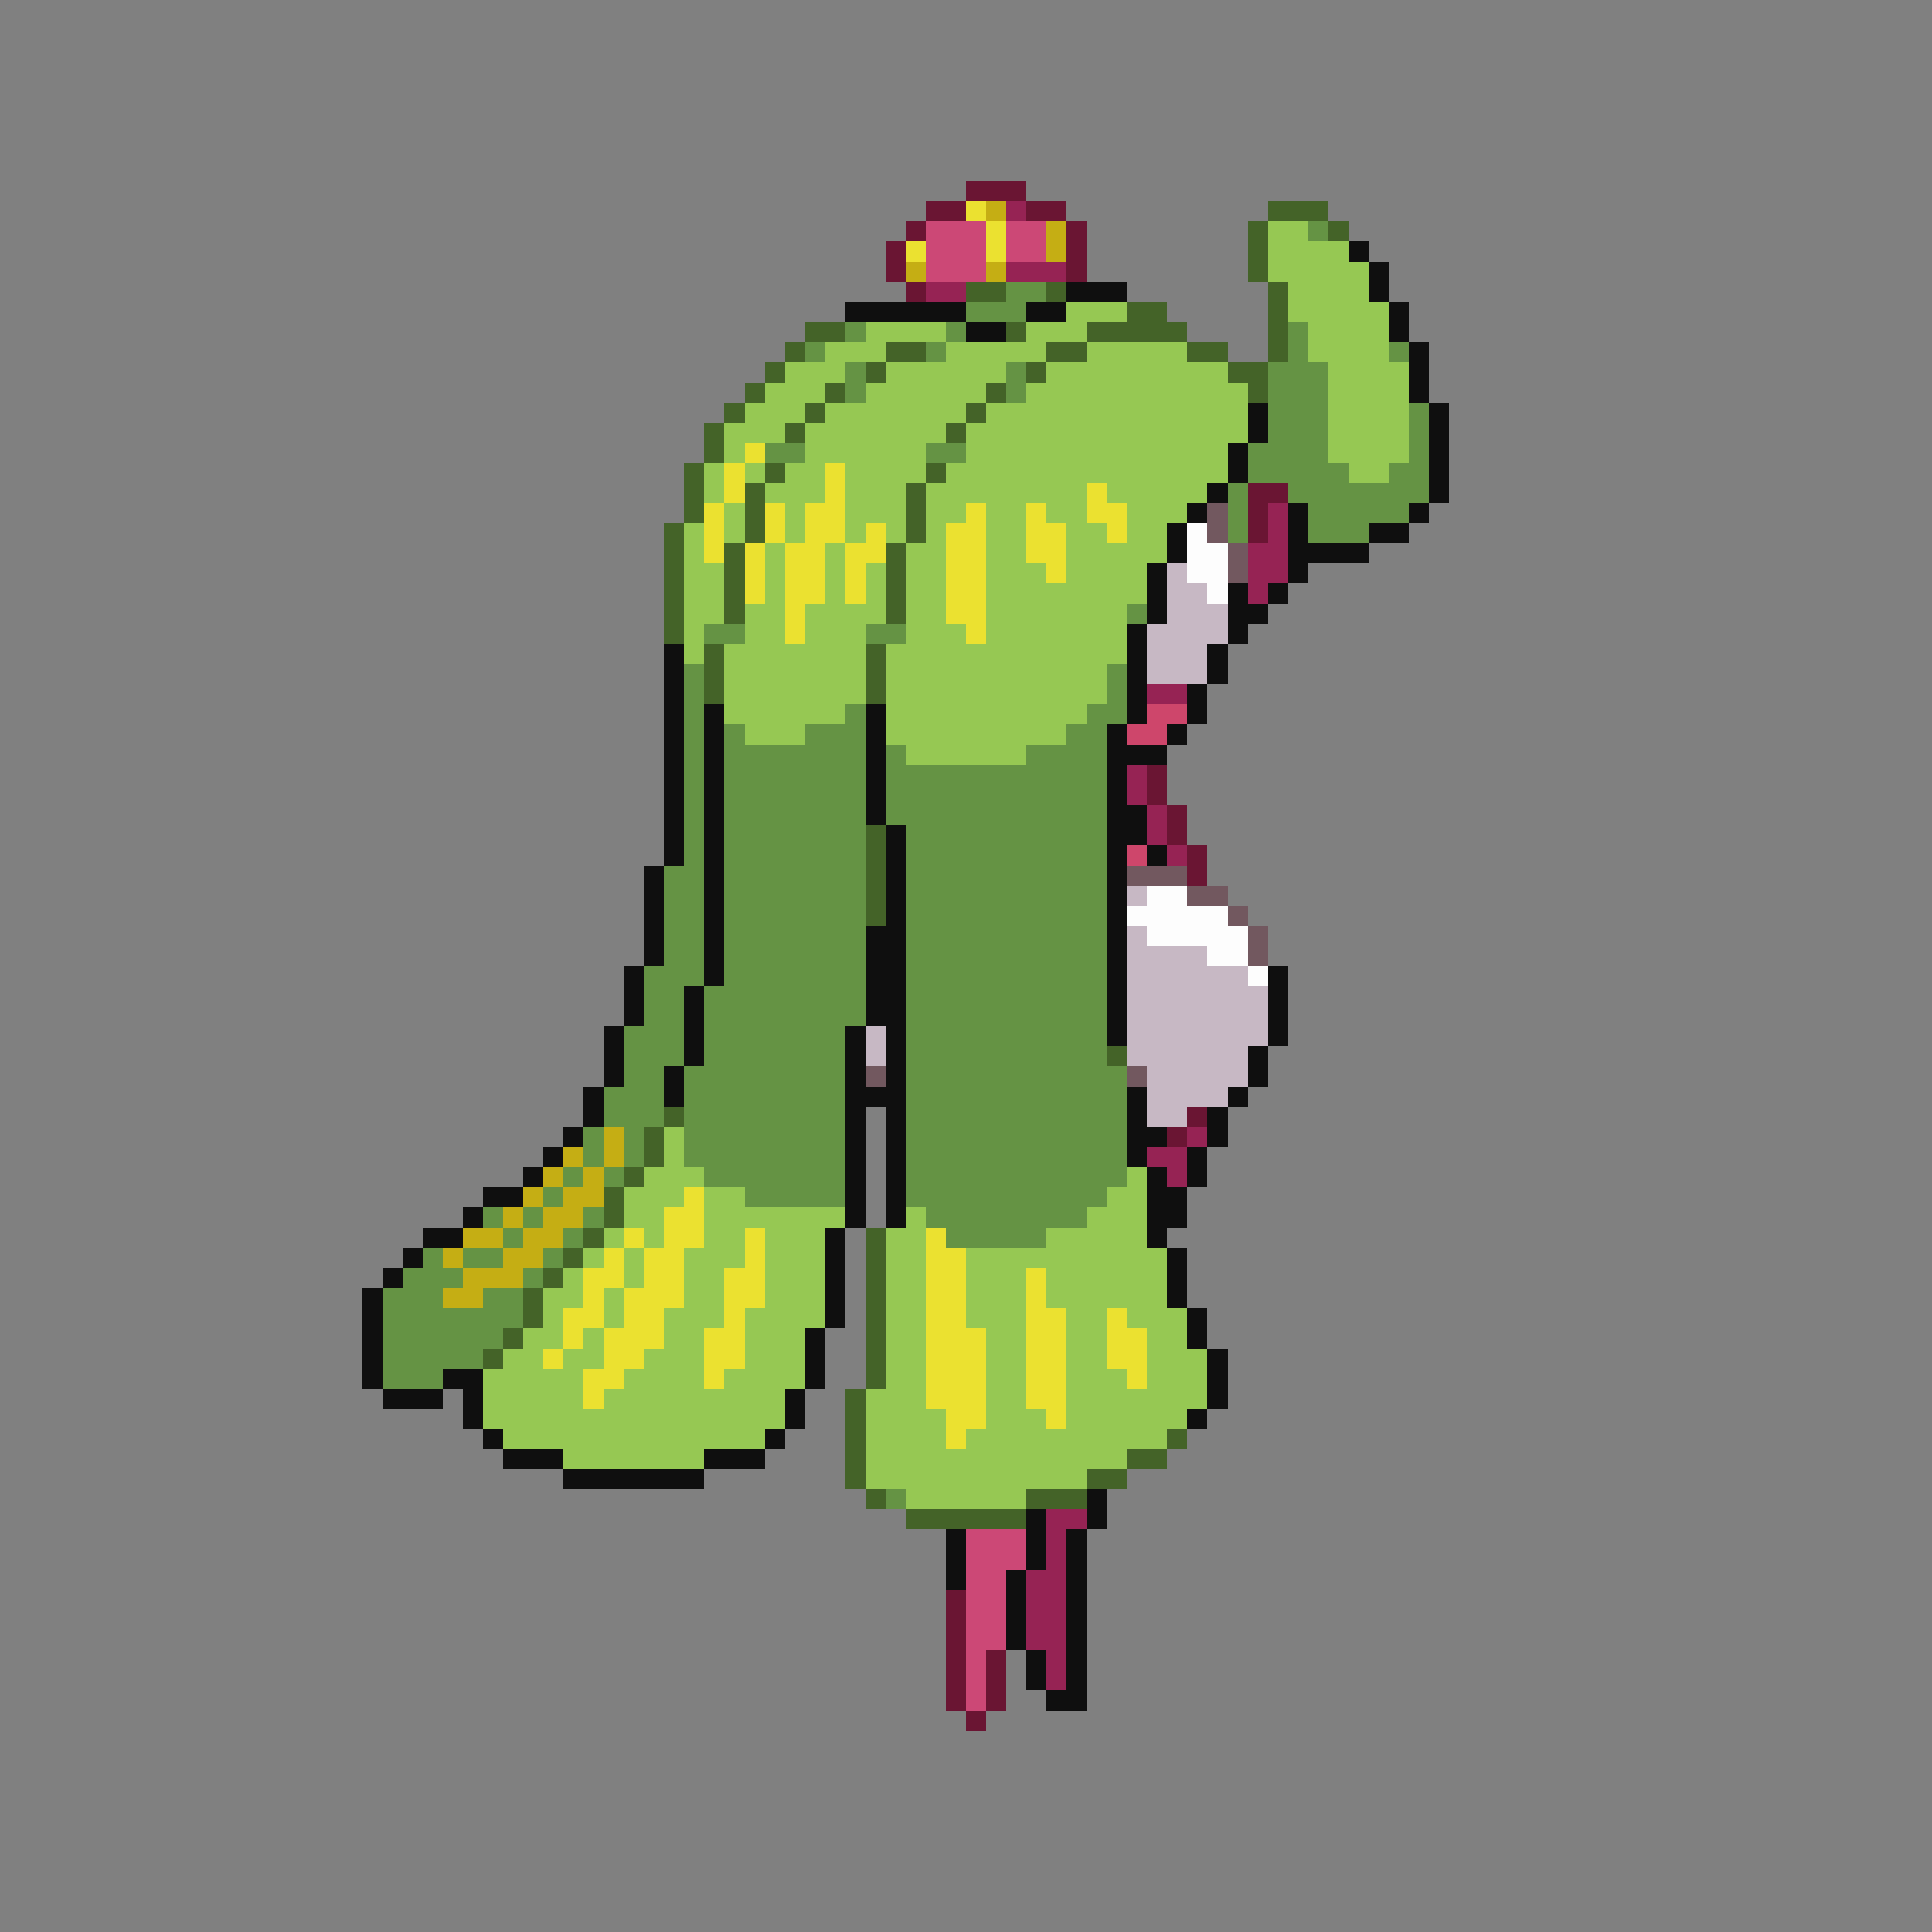 <svg xmlns="http://www.w3.org/2000/svg" viewBox="0 -0.5 96 96" shape-rendering="crispEdges">
<rect x="0" y="-0.5" width="96" height="96" fill="#808080" stroke="none"/>
<path stroke="#6a1533" d="M48 9h3M46 10h2M51 10h2M45 11h1M53 11h1M44 12h1M53 12h1M44 13h1M53 13h1M45 14h1M62 24h2M62 25h1M62 26h1M57 38h1M57 39h1M58 40h1M58 41h1M59 42h1M59 43h1M59 55h1M58 56h1M47 79h1M47 80h1M47 81h1M47 82h1M49 82h1M47 83h1M49 83h1M47 84h1M49 84h1M48 85h1" />
<path stroke="#ebe130" d="M48 10h1M49 11h1M45 12h1M49 12h1M37 22h1M36 23h1M41 23h1M36 24h1M41 24h1M54 24h1M35 25h1M38 25h1M40 25h2M48 25h1M51 25h1M54 25h2M35 26h1M38 26h1M40 26h2M43 26h1M47 26h2M51 26h2M55 26h1M35 27h1M37 27h1M39 27h2M42 27h2M47 27h2M51 27h2M37 28h1M39 28h2M42 28h1M47 28h2M52 28h1M37 29h1M39 29h2M42 29h1M47 29h2M39 30h1M47 30h2M39 31h1M48 31h1M34 59h1M33 60h2M31 61h1M33 61h2M37 61h1M46 61h1M30 62h1M32 62h2M37 62h1M46 62h2M29 63h2M32 63h2M36 63h2M46 63h2M51 63h1M29 64h1M31 64h3M36 64h2M46 64h2M51 64h1M28 65h2M31 65h2M36 65h1M46 65h2M51 65h2M55 65h1M28 66h1M30 66h3M35 66h2M46 66h3M51 66h2M55 66h2M27 67h1M30 67h2M35 67h2M46 67h3M51 67h2M55 67h2M29 68h2M35 68h1M46 68h3M51 68h2M56 68h1M29 69h1M46 69h3M51 69h2M47 70h2M52 70h1M47 71h1" />
<path stroke="#c5ae14" d="M49 10h1M52 11h1M52 12h1M45 13h1M49 13h1M30 56h1M28 57h1M30 57h1M27 58h1M29 58h1M26 59h1M28 59h2M25 60h1M27 60h2M23 61h2M26 61h2M22 62h1M25 62h2M23 63h3M22 64h2" />
<path stroke="#962354" d="M50 10h1M50 13h3M46 14h2M63 25h1M63 26h1M62 27h2M62 28h2M62 29h1M57 34h2M56 38h1M56 39h1M57 40h1M57 41h1M58 42h1M59 56h1M57 57h2M58 58h1M52 75h2M52 76h1M52 77h1M51 78h2M51 79h2M51 80h2M51 81h2M52 82h1M52 83h1" />
<path stroke="#446328" d="M63 10h3M62 11h1M66 11h1M62 12h1M62 13h1M48 14h2M52 14h1M63 14h1M56 15h2M63 15h1M40 16h2M50 16h1M54 16h5M63 16h1M39 17h1M44 17h2M52 17h2M59 17h2M63 17h1M38 18h1M43 18h1M51 18h1M61 18h2M37 19h1M41 19h1M49 19h1M62 19h1M36 20h1M40 20h1M48 20h1M35 21h1M39 21h1M47 21h1M35 22h1M34 23h1M38 23h1M46 23h1M34 24h1M37 24h1M45 24h1M34 25h1M37 25h1M45 25h1M33 26h1M37 26h1M45 26h1M33 27h1M36 27h1M44 27h1M33 28h1M36 28h1M44 28h1M33 29h1M36 29h1M44 29h1M33 30h1M36 30h1M44 30h1M33 31h1M35 32h1M43 32h1M35 33h1M43 33h1M35 34h1M43 34h1M43 41h1M43 42h1M43 43h1M43 44h1M43 45h1M55 52h1M33 55h1M32 56h1M32 57h1M31 58h1M30 59h1M30 60h1M29 61h1M43 61h1M28 62h1M43 62h1M27 63h1M43 63h1M26 64h1M43 64h1M26 65h1M43 65h1M25 66h1M43 66h1M24 67h1M43 67h1M43 68h1M42 69h1M42 70h1M42 71h1M58 71h1M42 72h1M56 72h2M42 73h1M54 73h2M43 74h1M51 74h3M45 75h6" />
<path stroke="#cc4876" d="M46 11h3M50 11h2M46 12h3M50 12h2M46 13h3M48 76h3M48 77h3M48 78h2M48 79h2M48 80h2M48 81h2M48 82h1M48 83h1M48 84h1" />
<path stroke="#96c853" d="M63 11h2M63 12h4M63 13h5M64 14h4M53 15h3M64 15h5M43 16h4M51 16h3M65 16h4M41 17h3M47 17h5M54 17h5M65 17h4M39 18h3M44 18h6M52 18h9M66 18h4M38 19h3M43 19h6M51 19h11M66 19h4M37 20h3M41 20h7M49 20h13M66 20h4M36 21h3M40 21h7M48 21h14M66 21h4M36 22h1M40 22h6M48 22h13M66 22h4M35 23h1M37 23h1M39 23h2M42 23h4M47 23h14M67 23h2M35 24h1M38 24h3M42 24h3M46 24h8M55 24h5M36 25h1M39 25h1M42 25h3M46 25h2M49 25h2M52 25h2M56 25h3M34 26h1M36 26h1M39 26h1M42 26h1M44 26h1M46 26h1M49 26h2M53 26h2M56 26h2M34 27h1M38 27h1M41 27h1M45 27h2M49 27h2M53 27h5M34 28h2M38 28h1M41 28h1M43 28h1M45 28h2M49 28h3M53 28h4M34 29h2M38 29h1M41 29h1M43 29h1M45 29h2M49 29h8M34 30h2M37 30h2M40 30h4M45 30h2M49 30h7M34 31h1M37 31h2M40 31h3M45 31h3M49 31h7M34 32h1M36 32h7M44 32h12M36 33h7M44 33h11M36 34h7M44 34h11M36 35h6M44 35h10M37 36h3M44 36h9M45 37h6M33 56h1M33 57h1M32 58h3M56 58h1M31 59h3M35 59h2M55 59h2M31 60h2M35 60h7M45 60h1M54 60h3M30 61h1M32 61h1M35 61h2M38 61h3M44 61h2M52 61h5M29 62h1M31 62h1M34 62h3M38 62h3M44 62h2M48 62h10M28 63h1M31 63h1M34 63h2M38 63h3M44 63h2M48 63h3M52 63h6M27 64h2M30 64h1M34 64h2M38 64h3M44 64h2M48 64h3M52 64h6M27 65h1M30 65h1M33 65h3M37 65h4M44 65h2M48 65h3M53 65h2M56 65h3M26 66h2M29 66h1M33 66h2M37 66h3M44 66h2M49 66h2M53 66h2M57 66h2M25 67h2M28 67h2M32 67h3M37 67h3M44 67h2M49 67h2M53 67h2M57 67h3M24 68h5M31 68h4M36 68h4M44 68h2M49 68h2M53 68h3M57 68h3M24 69h5M30 69h9M43 69h3M49 69h2M53 69h7M24 70h15M43 70h4M49 70h3M53 70h6M25 71h13M43 71h4M48 71h10M28 72h7M43 72h13M43 73h11M45 74h6" />
<path stroke="#659344" d="M65 11h1M50 14h2M48 15h3M42 16h1M47 16h1M64 16h1M40 17h1M46 17h1M64 17h1M69 17h1M42 18h1M50 18h1M63 18h3M42 19h1M50 19h1M63 19h3M63 20h3M70 20h1M63 21h3M70 21h1M38 22h2M46 22h2M62 22h4M70 22h1M62 23h5M69 23h2M61 24h1M64 24h7M61 25h1M65 25h5M61 26h1M65 26h3M56 30h1M35 31h2M43 31h2M34 33h1M55 33h1M34 34h1M55 34h1M34 35h1M42 35h1M54 35h2M34 36h1M36 36h1M40 36h3M53 36h2M34 37h1M36 37h7M44 37h1M51 37h4M34 38h1M36 38h7M44 38h11M34 39h1M36 39h7M44 39h11M34 40h1M36 40h7M44 40h11M34 41h1M36 41h7M45 41h10M34 42h1M36 42h7M45 42h10M33 43h2M36 43h7M45 43h10M33 44h2M36 44h7M45 44h10M33 45h2M36 45h7M45 45h10M33 46h2M36 46h7M45 46h10M33 47h2M36 47h7M45 47h10M32 48h3M36 48h7M45 48h10M32 49h2M35 49h8M45 49h10M32 50h2M35 50h8M45 50h10M31 51h3M35 51h7M45 51h10M31 52h3M35 52h7M45 52h10M31 53h2M34 53h8M45 53h11M30 54h3M34 54h8M45 54h11M30 55h3M34 55h8M45 55h11M29 56h1M31 56h1M34 56h8M45 56h11M29 57h1M31 57h1M34 57h8M45 57h11M28 58h1M30 58h1M35 58h7M45 58h11M27 59h1M37 59h5M45 59h10M24 60h1M26 60h1M29 60h1M46 60h8M25 61h1M28 61h1M47 61h5M21 62h1M23 62h2M27 62h1M20 63h3M26 63h1M19 64h3M24 64h2M19 65h7M19 66h6M19 67h5M19 68h3M44 74h1" />
<path stroke="#0f0f0f" d="M67 12h1M68 13h1M53 14h3M68 14h1M42 15h6M51 15h2M69 15h1M48 16h2M69 16h1M70 17h1M70 18h1M70 19h1M62 20h1M71 20h1M62 21h1M71 21h1M61 22h1M71 22h1M61 23h1M71 23h1M60 24h1M71 24h1M59 25h1M64 25h1M70 25h1M58 26h1M64 26h1M68 26h2M58 27h1M64 27h4M57 28h1M64 28h1M57 29h1M61 29h1M63 29h1M57 30h1M61 30h2M56 31h1M61 31h1M33 32h1M56 32h1M60 32h1M33 33h1M56 33h1M60 33h1M33 34h1M56 34h1M59 34h1M33 35h1M35 35h1M43 35h1M56 35h1M59 35h1M33 36h1M35 36h1M43 36h1M55 36h1M58 36h1M33 37h1M35 37h1M43 37h1M55 37h3M33 38h1M35 38h1M43 38h1M55 38h1M33 39h1M35 39h1M43 39h1M55 39h1M33 40h1M35 40h1M43 40h1M55 40h2M33 41h1M35 41h1M44 41h1M55 41h2M33 42h1M35 42h1M44 42h1M55 42h1M57 42h1M32 43h1M35 43h1M44 43h1M55 43h1M32 44h1M35 44h1M44 44h1M55 44h1M32 45h1M35 45h1M44 45h1M55 45h1M32 46h1M35 46h1M43 46h2M55 46h1M32 47h1M35 47h1M43 47h2M55 47h1M31 48h1M35 48h1M43 48h2M55 48h1M63 48h1M31 49h1M34 49h1M43 49h2M55 49h1M63 49h1M31 50h1M34 50h1M43 50h2M55 50h1M63 50h1M30 51h1M34 51h1M42 51h1M44 51h1M55 51h1M63 51h1M30 52h1M34 52h1M42 52h1M44 52h1M62 52h1M30 53h1M33 53h1M42 53h1M44 53h1M62 53h1M29 54h1M33 54h1M42 54h3M56 54h1M61 54h1M29 55h1M42 55h1M44 55h1M56 55h1M60 55h1M28 56h1M42 56h1M44 56h1M56 56h2M60 56h1M27 57h1M42 57h1M44 57h1M56 57h1M59 57h1M26 58h1M42 58h1M44 58h1M57 58h1M59 58h1M24 59h2M42 59h1M44 59h1M57 59h2M23 60h1M42 60h1M44 60h1M57 60h2M21 61h2M41 61h1M57 61h1M20 62h1M41 62h1M58 62h1M19 63h1M41 63h1M58 63h1M18 64h1M41 64h1M58 64h1M18 65h1M41 65h1M59 65h1M18 66h1M40 66h1M59 66h1M18 67h1M40 67h1M60 67h1M18 68h1M22 68h2M40 68h1M60 68h1M19 69h3M23 69h1M39 69h1M60 69h1M23 70h1M39 70h1M59 70h1M24 71h1M38 71h1M25 72h3M35 72h3M28 73h7M54 74h1M51 75h1M54 75h1M47 76h1M51 76h1M53 76h1M47 77h1M51 77h1M53 77h1M47 78h1M50 78h1M53 78h1M50 79h1M53 79h1M50 80h1M53 80h1M50 81h1M53 81h1M51 82h1M53 82h1M51 83h1M53 83h1M52 84h2" />
<path stroke="#72585f" d="M60 25h1M60 26h1M61 27h1M61 28h1M56 43h3M59 44h2M61 45h1M62 46h1M62 47h1M43 53h1M56 53h1" />
<path stroke="#fdfdfd" d="M59 26h1M59 27h2M59 28h2M60 29h1M57 44h2M56 45h5M57 46h5M60 47h2M62 48h1" />
<path stroke="#c7b8c4" d="M58 28h1M58 29h2M58 30h3M57 31h4M57 32h3M57 33h3M56 44h1M56 46h1M56 47h4M56 48h6M56 49h7M56 50h7M43 51h1M56 51h7M43 52h1M56 52h6M57 53h5M57 54h4M57 55h2" />
<path stroke="#ce466b" d="M57 35h2M56 36h2M56 42h1" />
</svg>